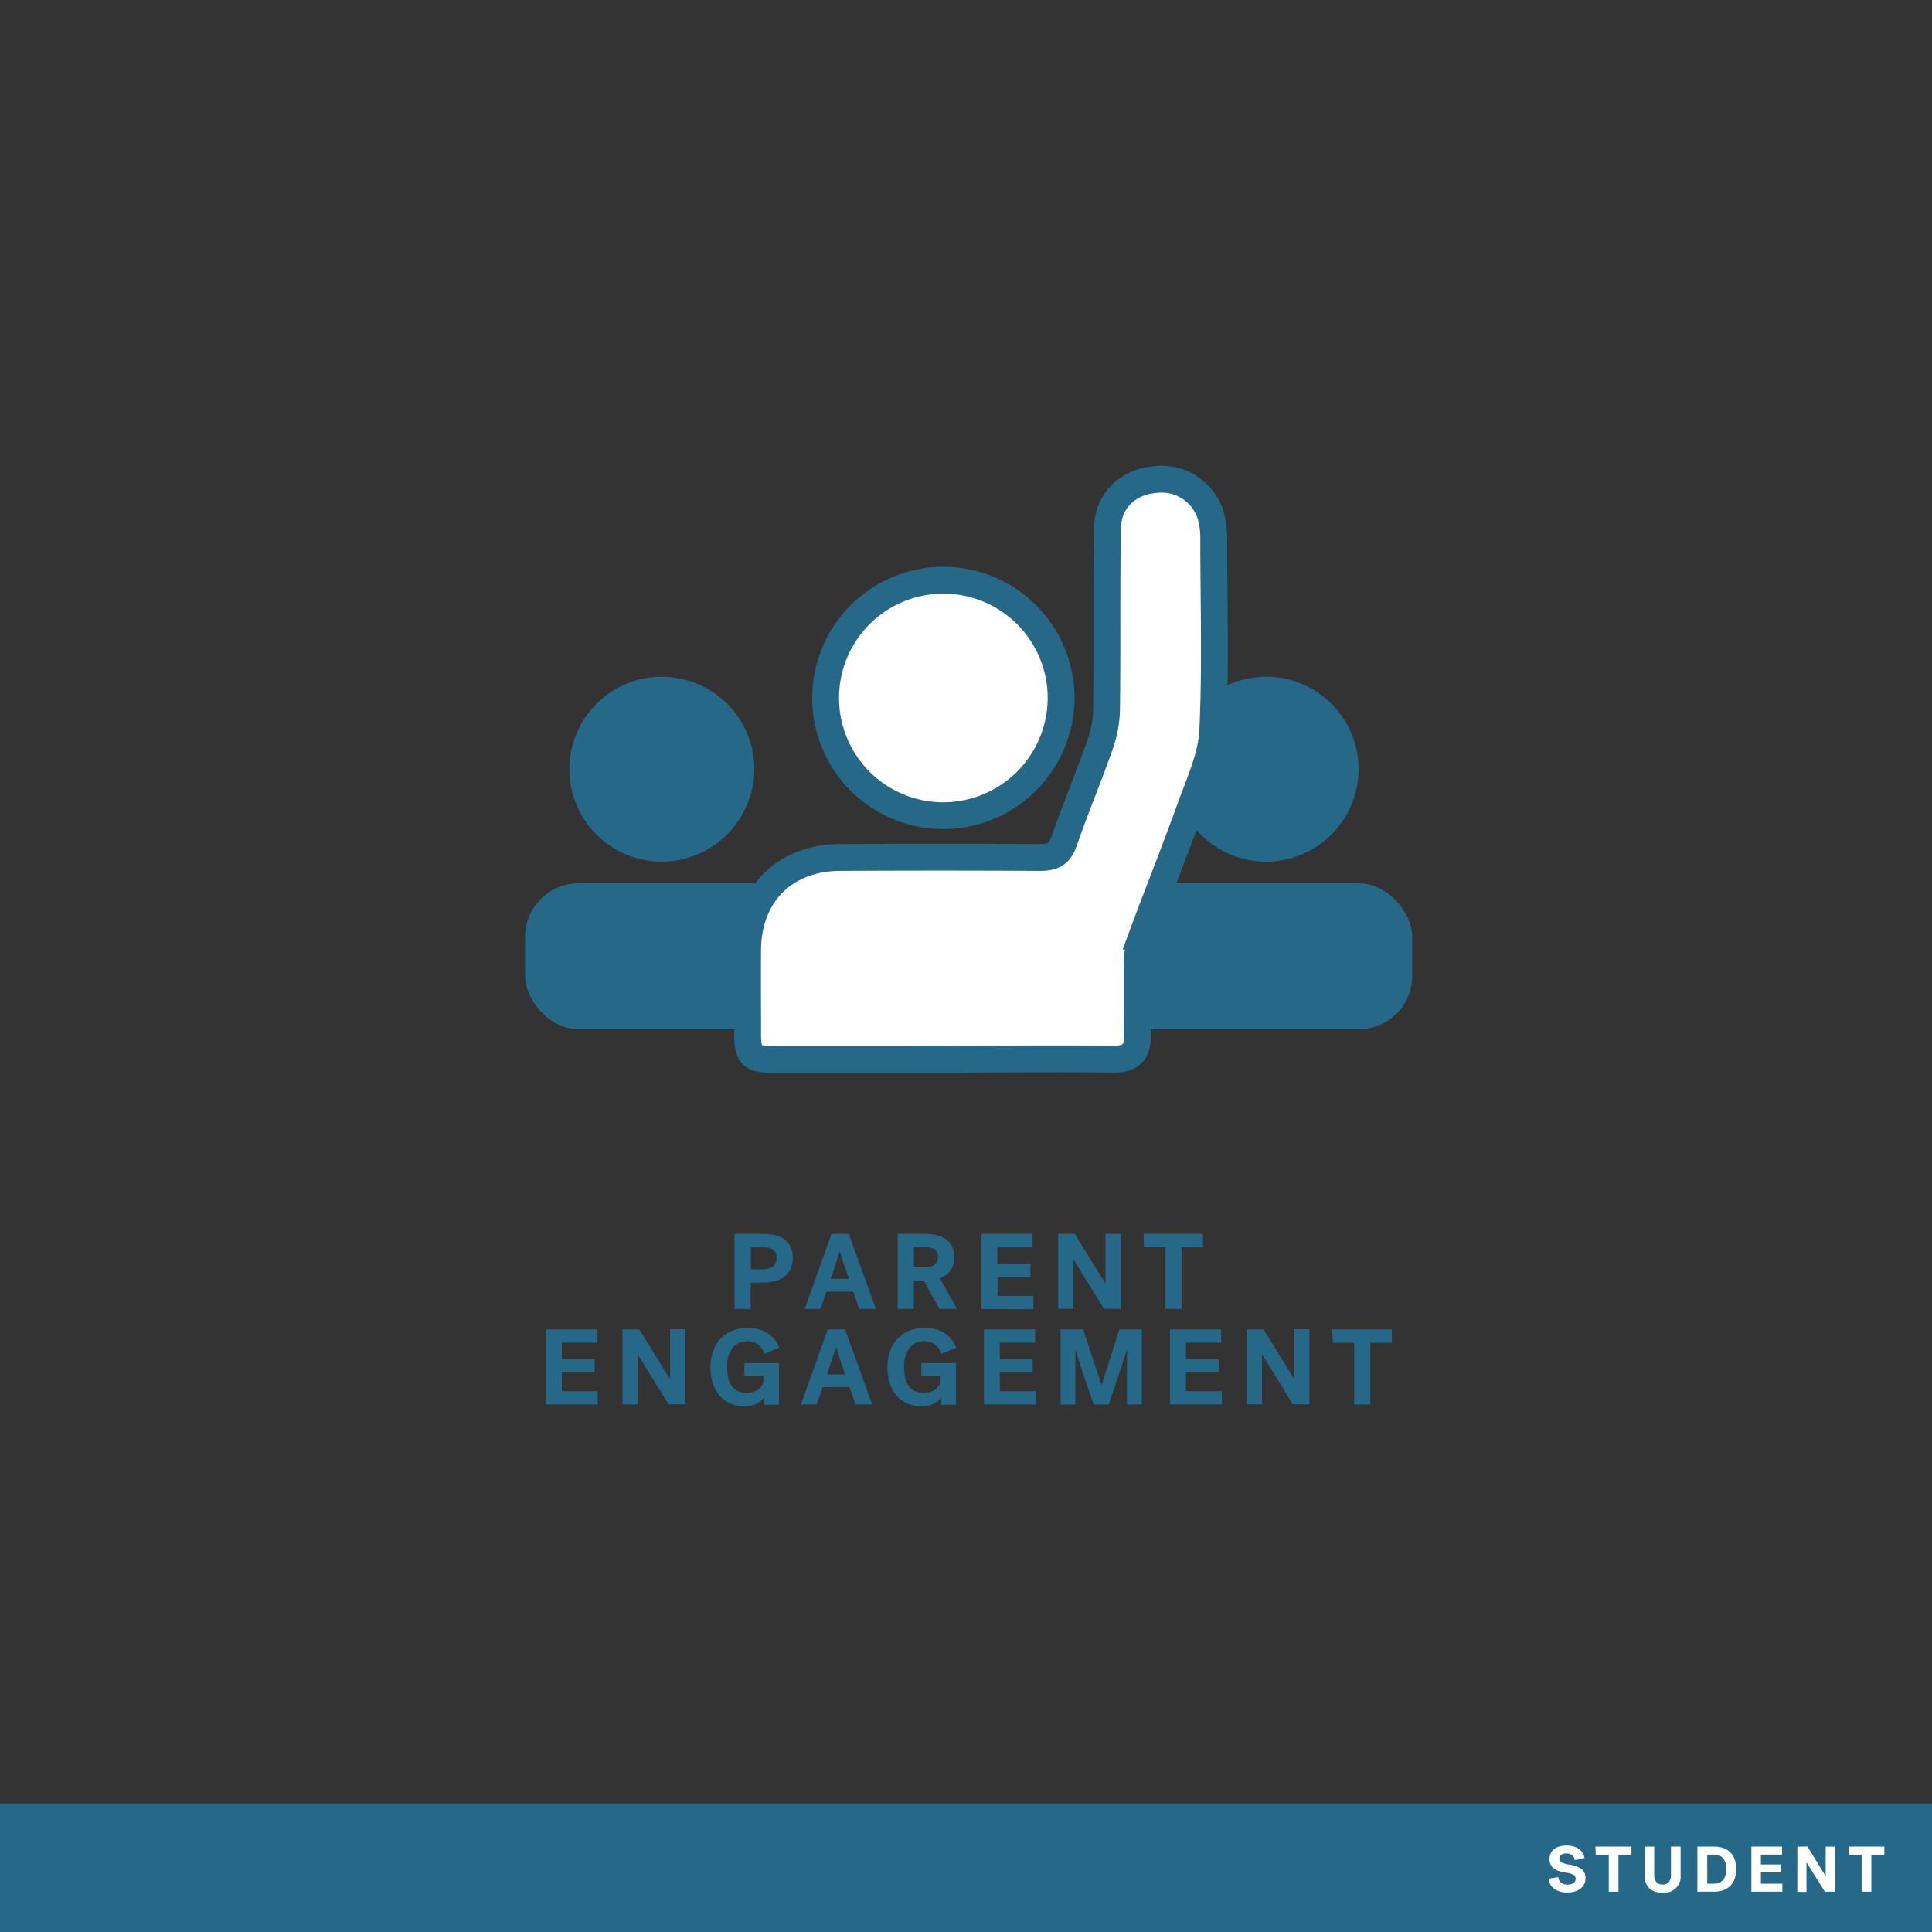 <svg xmlns="http://www.w3.org/2000/svg" viewBox="0 0 360 360"><rect x="0" y="0" width="360" height="360" fill="#333333" stroke="none"/><defs><style>.cls-1{fill:#256887;}.cls-2,.cls-3{fill:#fff;}.cls-3{stroke:#256887;stroke-miterlimit:10;stroke-width:5px;}</style></defs><title>CARD</title><g id="BACKGROUND"><rect class="cls-1" y="336.06" width="360" height="23.94"/><path class="cls-2" d="M290.57,346.3a.8.8,0,0,0,.47.77,5.38,5.38,0,0,0,1.49.4,4.79,4.79,0,0,1,2.2.83,2.09,2.09,0,0,1,.7,1.72,2.3,2.3,0,0,1-.25,1.09,2.43,2.43,0,0,1-.7.83,3.25,3.25,0,0,1-1.07.53,4.91,4.91,0,0,1-1.36.19,4.53,4.53,0,0,1-1.43-.21,3.67,3.67,0,0,1-1.08-.56,2.73,2.73,0,0,1-.7-.82,2.24,2.24,0,0,1-.27-1l1.8-.29a1.55,1.55,0,0,0,.47,1,1.71,1.71,0,0,0,1.21.39,2.93,2.93,0,0,0,.61-.06,1.52,1.52,0,0,0,.49-.19,1.1,1.1,0,0,0,.33-.35.94.94,0,0,0,.12-.49.81.81,0,0,0-.39-.72,3.92,3.92,0,0,0-1.38-.41,10,10,0,0,1-1.22-.27,3.42,3.42,0,0,1-1-.46,2.2,2.2,0,0,1-.65-.74,2.32,2.32,0,0,1-.23-1.07,2.38,2.38,0,0,1,.24-1.1,2.13,2.13,0,0,1,.67-.79,3,3,0,0,1,1-.47,5.12,5.12,0,0,1,2.5,0,3.49,3.49,0,0,1,1,.44,2.82,2.82,0,0,1,.73.73,2.72,2.72,0,0,1,.39,1l-1.82.4a1.51,1.51,0,0,0-.49-.91,1.58,1.58,0,0,0-1.07-.34,1.74,1.74,0,0,0-1,.25A.82.82,0,0,0,290.57,346.3Z"/><path class="cls-2" d="M297.29,344.09H304v1.5h-2.42v6.9h-1.81v-6.9h-2.43Z"/><path class="cls-2" d="M309.8,352.66a3.34,3.34,0,0,1-2.56-.87,3.39,3.39,0,0,1-.8-2.4v-5.3h1.8v5.31a2,2,0,0,0,.38,1.27,1.41,1.41,0,0,0,1.18.5,1.38,1.38,0,0,0,1.17-.5,2,2,0,0,0,.39-1.27v-5.31h1.8v5.3a3,3,0,0,1-3.36,3.27Z"/><path class="cls-2" d="M316.28,344.09h3.13a5,5,0,0,1,1.73.28,3.43,3.43,0,0,1,2.1,2.13,5.67,5.67,0,0,1,0,3.58,3.5,3.5,0,0,1-.81,1.31,3.44,3.44,0,0,1-1.29.82,5.23,5.23,0,0,1-1.73.28h-3.13Zm5.38,4.2a4.23,4.23,0,0,0-.13-1.11,2.76,2.76,0,0,0-.42-.86,1.87,1.87,0,0,0-.72-.55,2.46,2.46,0,0,0-1-.19h-1.27V351h1.27a2.46,2.46,0,0,0,1-.19,1.87,1.87,0,0,0,.72-.55,2.76,2.76,0,0,0,.42-.86A4.23,4.23,0,0,0,321.66,348.29Z"/><path class="cls-2" d="M326.34,352.49v-8.4h5.73v1.49h-3.95v1.84h3.67v1.49h-3.67V351h4v1.49Z"/><path class="cls-2" d="M334.91,344.09h1.88c.48.79.95,1.54,1.39,2.25l.65,1.05c.16.28.33.55.5.83l.48.77.38.62h0v-5.52h1.7v8.4h-1.87l-1.37-2.22c-.25-.42-.47-.76-.64-1l-.51-.83-.49-.79-.4-.64h0v5.52h-1.71Z"/><path class="cls-2" d="M344.46,344.09h6.66v1.5H348.7v6.9h-1.81v-6.9h-2.43Z"/></g><g id="LINE_ONE" data-name="LINE ONE"><path class="cls-1" d="M139.87,239v4.92h-3v-14h5.32a9.4,9.4,0,0,1,2.28.26,5,5,0,0,1,1.74.8,3.7,3.7,0,0,1,1.12,1.38,4.64,4.64,0,0,1,.4,2,4.87,4.87,0,0,1-.41,2.07,3.85,3.85,0,0,1-1.14,1.44,4.83,4.83,0,0,1-1.75.84,8.76,8.76,0,0,1-2.24.27Zm4.82-4.62a1.68,1.68,0,0,0-.69-1.56,4.11,4.11,0,0,0-2.09-.42h-2v4.12h2A3.52,3.52,0,0,0,144,236,1.88,1.88,0,0,0,144.69,234.38Z"/><path class="cls-1" d="M163.21,243.92h-3.1L159,240.68h-5l-1.12,3.24h-2.94l5-14h3.22Zm-6.76-10.72c0,.11-.07.27-.14.47s-.14.44-.22.7-.17.54-.27.84l-.29.87c-.23.7-.47,1.44-.74,2.22h3.38c-.27-.78-.51-1.52-.74-2.22-.15-.4-.26-.73-.35-1s-.17-.51-.24-.75-.14-.46-.21-.67-.11-.36-.14-.47Z"/><path class="cls-1" d="M177.83,234.18a4.24,4.24,0,0,1-.71,2.54,4.14,4.14,0,0,1-2,1.46l3.22,5.74h-3.3l-2.9-5.3h-1.86v5.3h-3v-14h5.12a9.39,9.39,0,0,1,2.21.25,5,5,0,0,1,1.69.77,3.46,3.46,0,0,1,1.08,1.32A4.53,4.53,0,0,1,177.83,234.18Zm-3.08,0a1.51,1.51,0,0,0-.65-1.41,3.91,3.91,0,0,0-2-.39h-1.8v3.78h1.8a3.48,3.48,0,0,0,2-.45A1.74,1.74,0,0,0,174.75,234.2Z"/><path class="cls-1" d="M182.87,243.92v-14h9.54v2.48h-6.58v3.08H192V238h-6.12v3.48h6.68v2.48Z"/><path class="cls-1" d="M197.15,229.92h3.12l2.32,3.76,1.08,1.75.84,1.37.8,1.29.64,1H206v-9.2h2.84v14h-3.12c-.8-1.29-1.56-2.52-2.28-3.7l-1.07-1.73c-.29-.46-.57-.92-.85-1.38l-.81-1.32-.67-1.07H200v9.2h-2.84Z"/><path class="cls-1" d="M213.07,229.92h11.1v2.5h-4v11.5h-3v-11.5h-4Z"/></g><g id="LINE_TWO" data-name="LINE TWO"><path class="cls-1" d="M101.72,261.71v-14h9.54v2.48h-6.58v3.08h6.12v2.48h-6.12v3.48h6.68v2.48Z"/><path class="cls-1" d="M116,247.71h3.12l2.32,3.76c.44.7.8,1.29,1.08,1.75l.84,1.37.8,1.29.64,1h.06v-9.2h2.84v14h-3.12L122.3,258l-1.07-1.73c-.29-.46-.57-.92-.85-1.38l-.81-1.32c-.26-.42-.48-.78-.67-1.07h-.06v9.2H116Z"/><path class="cls-1" d="M138.7,254h6.44v7.76h-2.72v-1.44a3.69,3.69,0,0,1-1.36,1.22,4.83,4.83,0,0,1-2.34.5,6.29,6.29,0,0,1-2.75-.57,5.72,5.72,0,0,1-2-1.55,6.7,6.7,0,0,1-1.19-2.3,9.56,9.56,0,0,1-.4-2.82,9,9,0,0,1,.47-3,6.45,6.45,0,0,1,1.37-2.31,6.18,6.18,0,0,1,2.19-1.51,7.54,7.54,0,0,1,2.93-.54,6.74,6.74,0,0,1,3.62.93,5.7,5.7,0,0,1,2.26,2.75l-2.78,1.14a3.54,3.54,0,0,0-1.22-1.73,3.24,3.24,0,0,0-2-.61,3.35,3.35,0,0,0-2.72,1.25,5.72,5.72,0,0,0-1,3.69q0,4.68,3.7,4.68a4,4,0,0,0,1.08-.15,3.2,3.2,0,0,0,1-.46,2.51,2.51,0,0,0,.73-.79,2.24,2.24,0,0,0,.28-1.16v-.64H138.7Z"/><path class="cls-1" d="M162.52,261.71h-3.1l-1.12-3.24h-5l-1.12,3.24h-2.94l5-14h3.22ZM155.76,251c0,.1-.07.26-.14.47s-.14.44-.22.7-.17.54-.27.84l-.29.87c-.23.69-.47,1.43-.74,2.22h3.38c-.27-.79-.51-1.53-.74-2.22-.15-.4-.26-.73-.35-1s-.17-.51-.24-.75-.14-.46-.21-.67-.11-.37-.14-.47Z"/><path class="cls-1" d="M171.68,254h6.44v7.76H175.4v-1.44a3.69,3.69,0,0,1-1.36,1.22,4.83,4.83,0,0,1-2.34.5,6.29,6.29,0,0,1-2.75-.57,5.72,5.72,0,0,1-2-1.55,6.7,6.7,0,0,1-1.19-2.3,9.56,9.56,0,0,1-.4-2.82,9,9,0,0,1,.47-3,6.45,6.45,0,0,1,1.37-2.31,6.18,6.18,0,0,1,2.19-1.51,7.54,7.54,0,0,1,2.93-.54,6.74,6.74,0,0,1,3.62.93,5.7,5.7,0,0,1,2.26,2.75l-2.78,1.14a3.54,3.54,0,0,0-1.22-1.73,3.24,3.24,0,0,0-2-.61,3.35,3.35,0,0,0-2.72,1.25,5.72,5.72,0,0,0-1,3.69q0,4.68,3.7,4.68a4,4,0,0,0,1.08-.15,3.2,3.2,0,0,0,1-.46,2.51,2.51,0,0,0,.73-.79,2.24,2.24,0,0,0,.28-1.16v-.64h-3.58Z"/><path class="cls-1" d="M183.34,261.71v-14h9.54v2.48H186.3v3.08h6.12v2.48H186.3v3.48H193v2.48Z"/><path class="cls-1" d="M203.78,261.71c-.2-.55-.45-1.26-.75-2.15l-.93-2.77q-.48-1.44-.93-2.82c-.3-.92-.54-1.7-.73-2.32h-.06v10.06h-2.76v-14h4.2c.57,1.71,1.09,3.27,1.56,4.7q.42,1.28.69,2.07c.18.53.35,1,.5,1.51s.29.91.42,1.3.22.67.27.84l.26-.84c.12-.39.26-.84.43-1.37s.35-1.09.54-1.7.39-1.21.59-1.81c.45-1.43.95-3,1.5-4.7h4.18v14H210V251.65h-.06l-.48,1.49c-.19.58-.39,1.2-.61,1.85l-.67,2c-.23.67-.44,1.31-.64,1.92l-.55,1.65c-.17.49-.3.88-.41,1.16Z"/><path class="cls-1" d="M218,261.71v-14h9.54v2.48H221v3.08h6.12v2.48H221v3.48h6.68v2.48Z"/><path class="cls-1" d="M232.32,247.71h3.12l2.32,3.76c.44.7.8,1.29,1.08,1.75l.84,1.37.8,1.29.64,1h.06v-9.2H244v14H240.9l-2.28-3.7-1.07-1.73c-.29-.46-.57-.92-.85-1.38l-.81-1.32c-.26-.42-.48-.78-.67-1.07h-.06v9.2h-2.84Z"/><path class="cls-1" d="M248.24,247.71h11.1v2.5h-4v11.5h-3v-11.5h-4Z"/></g><g id="ICON"><path class="cls-1" d="M123.18,160.56a17.23,17.23,0,1,1,17.37-17A17.3,17.3,0,0,1,123.18,160.56Z"/><rect class="cls-1" x="97.84" y="164.58" width="52.71" height="27.22" rx="10.01"/><path class="cls-1" d="M235.78,160.56a17.23,17.23,0,1,1,17.38-17A17.29,17.29,0,0,1,235.78,160.56Z"/><rect class="cls-1" x="197.72" y="164.58" width="65.43" height="27.22" rx="10.01"/><path class="cls-3" d="M175.52,197.4H143.91c-3.79,0-4.58-.75-4.6-4.55,0-5.33-.05-10.65,0-16,.12-10.19,6.92-17,17.12-17.07q18.69-.11,37.38,0c2.39,0,3.64-.62,4.46-3,2.1-6.08,4.6-12,6.73-18.09a20.83,20.83,0,0,0,1.19-6.58c.14-11.21,0-22.43.16-33.64.09-5.24,3.9-8.77,9.11-9.13a9.56,9.56,0,0,1,10.4,7.76,16.57,16.57,0,0,1,.3,3.37c0,11.9.38,23.81-.18,35.68-.23,4.68-2.33,9.34-4,13.88-2.93,8.18-6.18,16.25-9.2,24.41a14.6,14.6,0,0,0-.83,4.59c-.11,4.64-.1,9.29,0,13.93.05,3.16-1.32,4.43-4.52,4.4-10.65-.11-21.29,0-31.94,0Z"/><path class="cls-3" d="M175.59,152a21.94,21.94,0,1,1,22.13-21.69A22,22,0,0,1,175.59,152Z"/></g></svg>